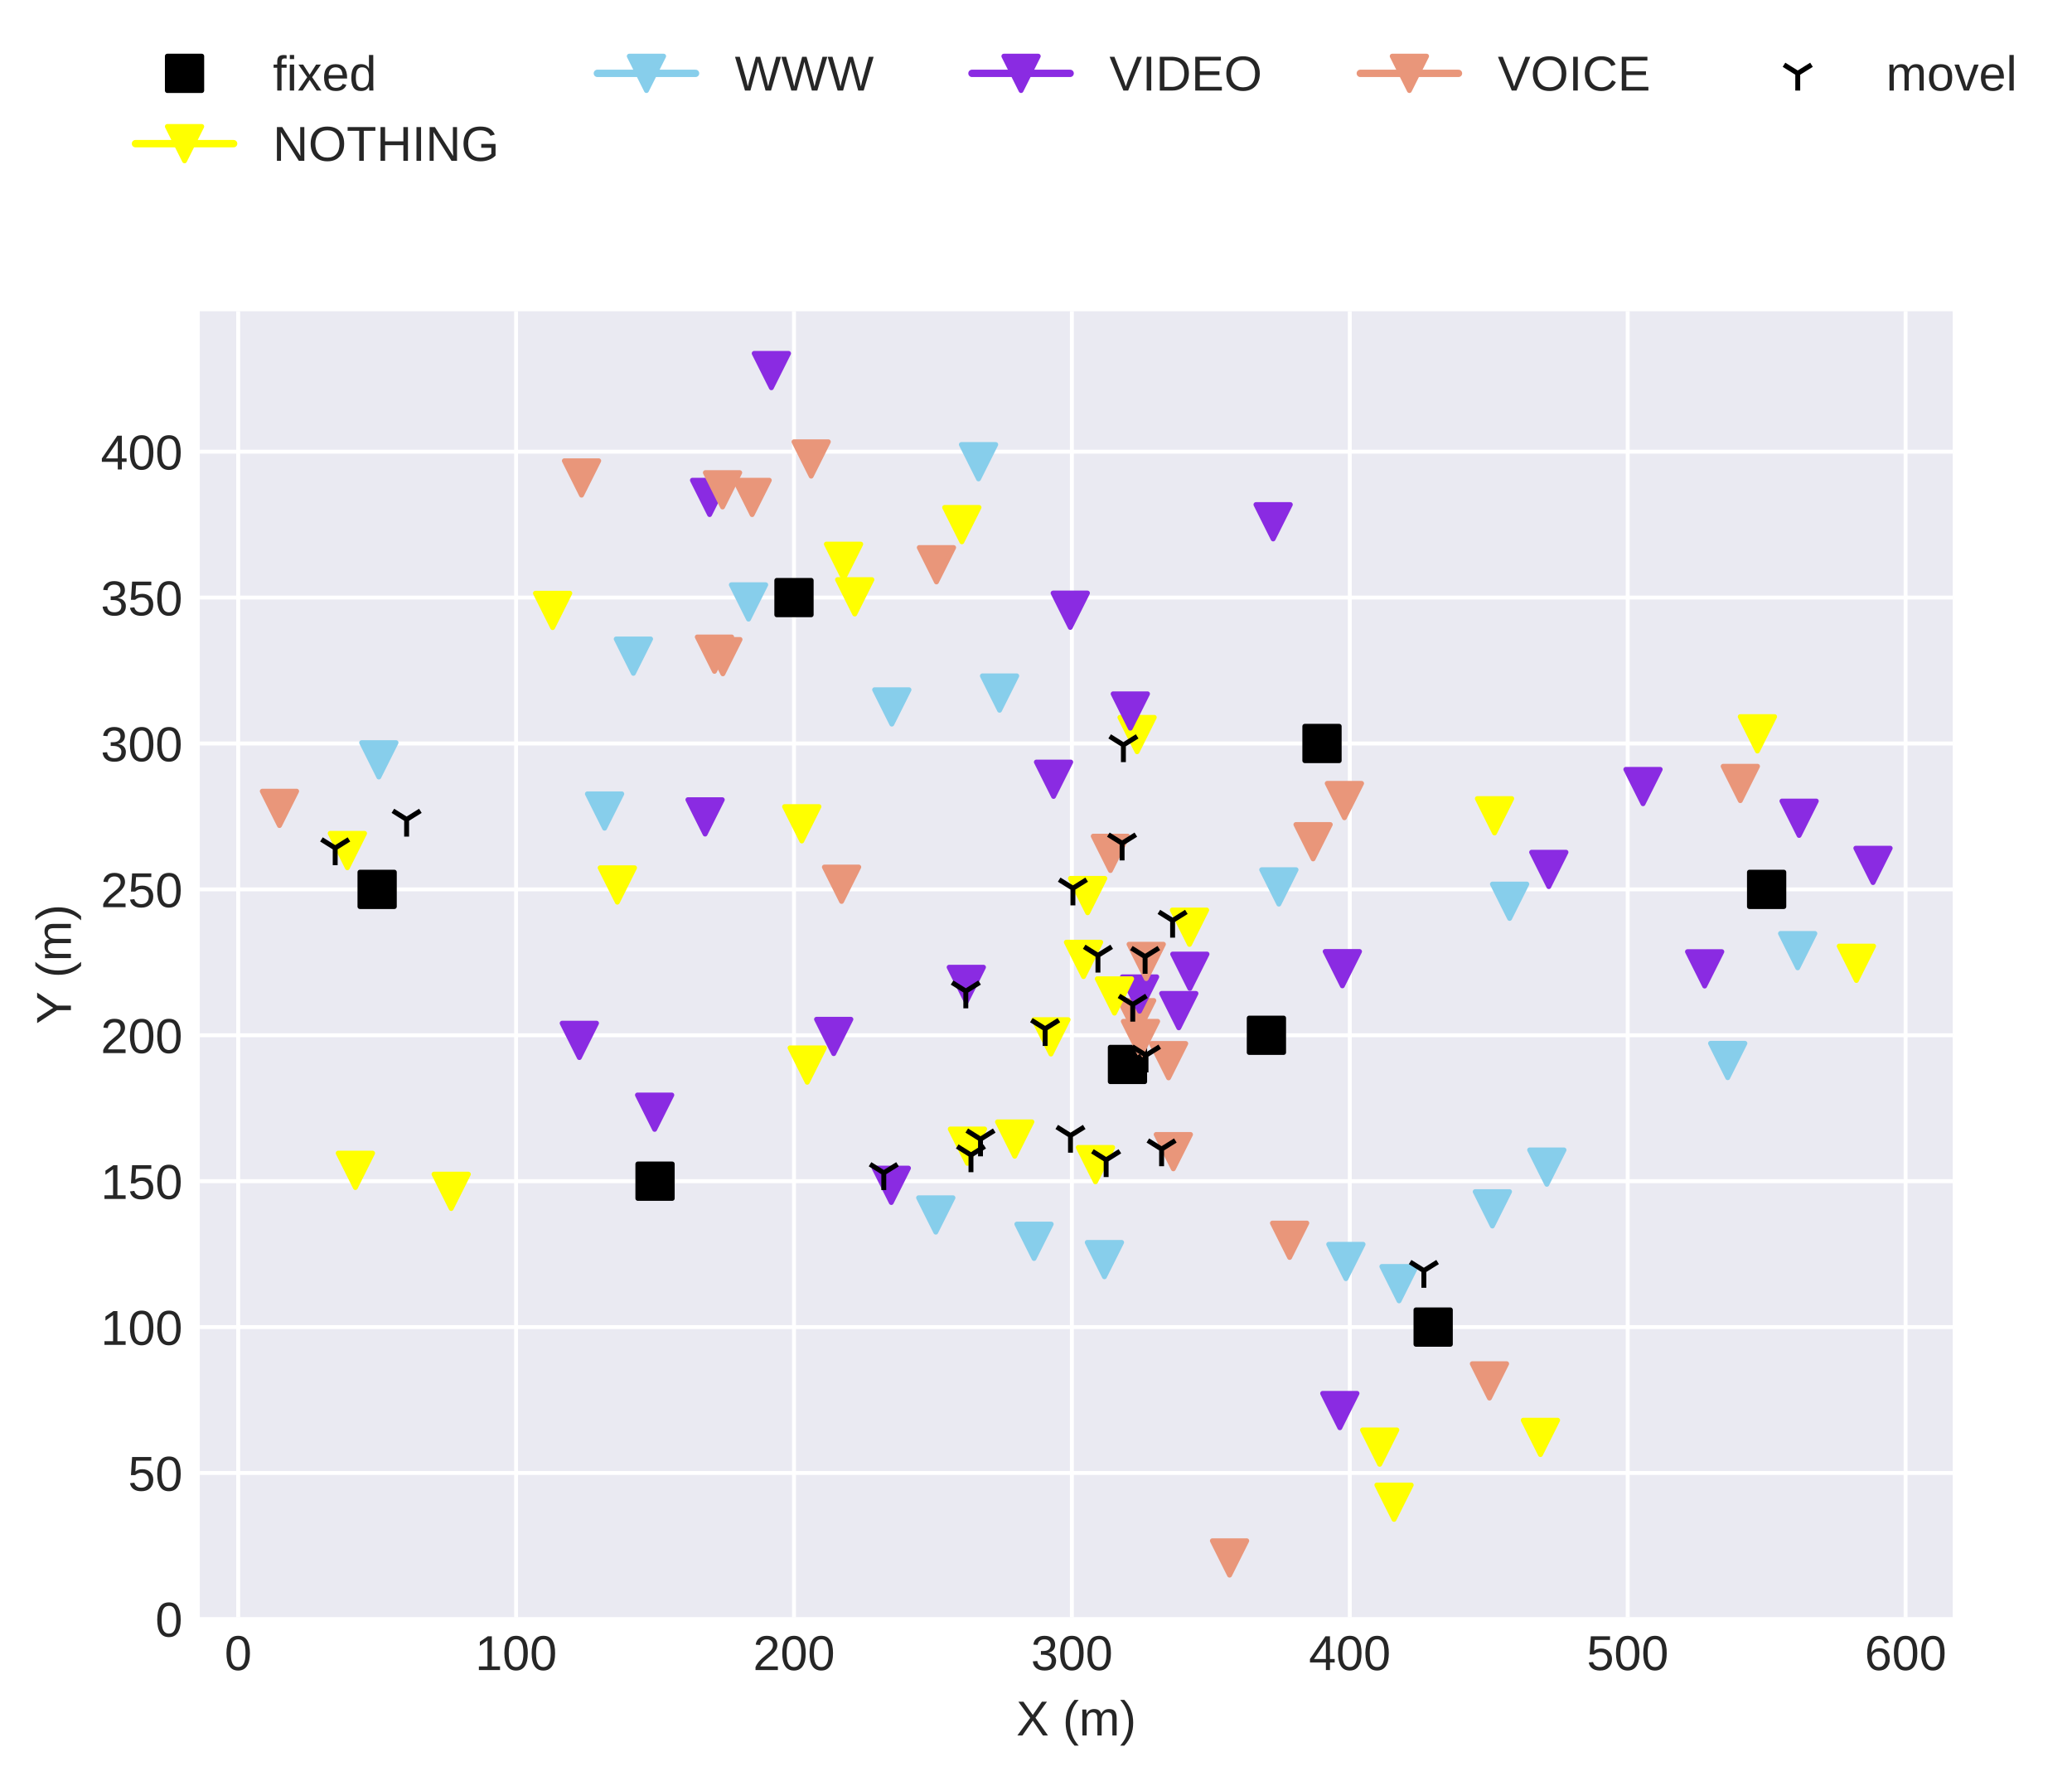 <?xml version="1.0" encoding="utf-8" standalone="no"?>
<!DOCTYPE svg PUBLIC "-//W3C//DTD SVG 1.1//EN"
  "http://www.w3.org/Graphics/SVG/1.1/DTD/svg11.dtd">
<!-- Created with matplotlib (http://matplotlib.org/) -->
<svg height="362.862pt" version="1.1" viewBox="0 0 422.133 362.862" width="422.133pt" xmlns="http://www.w3.org/2000/svg" xmlns:xlink="http://www.w3.org/1999/xlink">
 <defs>
  <style type="text/css">
*{stroke-linecap:butt;stroke-linejoin:round;}
  </style>
 </defs>
 <g id="figure_1">
  <g id="patch_1">
   <path d="M 0 362.862 
L 422.133 362.862 
L 422.133 0 
L 0 0 
z
" style="fill:#ffffff;"/>
  </g>
  <g id="axes_1">
   <g id="patch_2">
    <path d="M 40.705 329.518 
L 397.825 329.518 
L 397.825 63.406 
L 40.705 63.406 
z
" style="fill:#eaeaf2;"/>
   </g>
   <g id="matplotlib.axis_1">
    <g id="xtick_1">
     <g id="line2d_1">
      <path clip-path="url(#p7459b20ebd)" d="M 48.527 329.518 
L 48.527 63.406 
" style="fill:none;stroke:#ffffff;stroke-linecap:round;stroke-width:0.8;"/>
     </g>
     <g id="line2d_2"/>
     <g id="text_1">
      <!-- 0 -->
      <defs>
       <path d="M 51.703 34.422 
Q 51.703 17.188 45.625 8.094 
Q 39.547 -0.984 27.688 -0.984 
Q 15.828 -0.984 9.859 8.047 
Q 3.906 17.094 3.906 34.422 
Q 3.906 52.156 9.688 60.984 
Q 15.484 69.828 27.984 69.828 
Q 40.141 69.828 45.922 60.891 
Q 51.703 51.953 51.703 34.422 
z
M 42.781 34.422 
Q 42.781 49.312 39.328 56 
Q 35.891 62.703 27.984 62.703 
Q 19.875 62.703 16.328 56.109 
Q 12.797 49.516 12.797 34.422 
Q 12.797 19.781 16.375 12.984 
Q 19.969 6.203 27.781 6.203 
Q 35.547 6.203 39.156 13.125 
Q 42.781 20.062 42.781 34.422 
z
" id="LiberationSans-30"/>
      </defs>
      <g style="fill:#262626;" transform="translate(45.746 340.265)scale(0.1 -0.1)">
       <use xlink:href="#LiberationSans-30"/>
      </g>
     </g>
    </g>
    <g id="xtick_2">
     <g id="line2d_3">
      <path clip-path="url(#p7459b20ebd)" d="M 105.144 329.518 
L 105.144 63.406 
" style="fill:none;stroke:#ffffff;stroke-linecap:round;stroke-width:0.8;"/>
     </g>
     <g id="line2d_4"/>
     <g id="text_2">
      <!-- 100 -->
      <defs>
       <path d="M 7.625 0 
L 7.625 7.469 
L 25.141 7.469 
L 25.141 60.406 
L 9.625 49.312 
L 9.625 57.625 
L 25.875 68.797 
L 33.984 68.797 
L 33.984 7.469 
L 50.734 7.469 
L 50.734 0 
z
" id="LiberationSans-31"/>
      </defs>
      <g style="fill:#262626;" transform="translate(96.802 340.265)scale(0.1 -0.1)">
       <use xlink:href="#LiberationSans-31"/>
       <use x="55.615" xlink:href="#LiberationSans-30"/>
       <use x="111.23" xlink:href="#LiberationSans-30"/>
      </g>
     </g>
    </g>
    <g id="xtick_3">
     <g id="line2d_5">
      <path clip-path="url(#p7459b20ebd)" d="M 161.761 329.518 
L 161.761 63.406 
" style="fill:none;stroke:#ffffff;stroke-linecap:round;stroke-width:0.8;"/>
     </g>
     <g id="line2d_6"/>
     <g id="text_3">
      <!-- 200 -->
      <defs>
       <path d="M 5.031 0 
L 5.031 6.203 
Q 7.516 11.922 11.109 16.281 
Q 14.703 20.656 18.656 24.188 
Q 22.609 27.734 26.484 30.766 
Q 30.375 33.797 33.5 36.812 
Q 36.625 39.844 38.547 43.156 
Q 40.484 46.484 40.484 50.688 
Q 40.484 56.344 37.156 59.469 
Q 33.844 62.594 27.938 62.594 
Q 22.312 62.594 18.672 59.547 
Q 15.047 56.5 14.406 50.984 
L 5.422 51.812 
Q 6.391 60.062 12.422 64.938 
Q 18.453 69.828 27.938 69.828 
Q 38.328 69.828 43.922 64.922 
Q 49.516 60.016 49.516 50.984 
Q 49.516 46.969 47.672 43.016 
Q 45.844 39.062 42.234 35.109 
Q 38.625 31.156 28.422 22.859 
Q 22.797 18.266 19.469 14.578 
Q 16.156 10.891 14.703 7.469 
L 50.594 7.469 
L 50.594 0 
z
" id="LiberationSans-32"/>
      </defs>
      <g style="fill:#262626;" transform="translate(153.42 340.265)scale(0.1 -0.1)">
       <use xlink:href="#LiberationSans-32"/>
       <use x="55.615" xlink:href="#LiberationSans-30"/>
       <use x="111.23" xlink:href="#LiberationSans-30"/>
      </g>
     </g>
    </g>
    <g id="xtick_4">
     <g id="line2d_7">
      <path clip-path="url(#p7459b20ebd)" d="M 218.378 329.518 
L 218.378 63.406 
" style="fill:none;stroke:#ffffff;stroke-linecap:round;stroke-width:0.8;"/>
     </g>
     <g id="line2d_8"/>
     <g id="text_4">
      <!-- 300 -->
      <defs>
       <path d="M 51.219 19 
Q 51.219 9.469 45.156 4.234 
Q 39.109 -0.984 27.875 -0.984 
Q 17.438 -0.984 11.203 3.734 
Q 4.984 8.453 3.812 17.672 
L 12.891 18.5 
Q 14.656 6.297 27.875 6.297 
Q 34.516 6.297 38.297 9.562 
Q 42.094 12.844 42.094 19.281 
Q 42.094 24.906 37.766 28.047 
Q 33.453 31.203 25.297 31.203 
L 20.312 31.203 
L 20.312 38.812 
L 25.094 38.812 
Q 32.328 38.812 36.297 41.969 
Q 40.281 45.125 40.281 50.688 
Q 40.281 56.203 37.031 59.391 
Q 33.797 62.594 27.391 62.594 
Q 21.578 62.594 17.984 59.609 
Q 14.406 56.641 13.812 51.219 
L 4.984 51.906 
Q 5.953 60.359 11.984 65.094 
Q 18.016 69.828 27.484 69.828 
Q 37.844 69.828 43.578 65.016 
Q 49.312 60.203 49.312 51.609 
Q 49.312 45.016 45.625 40.891 
Q 41.938 36.766 34.906 35.297 
L 34.906 35.109 
Q 42.625 34.281 46.922 29.938 
Q 51.219 25.594 51.219 19 
z
" id="LiberationSans-33"/>
      </defs>
      <g style="fill:#262626;" transform="translate(210.037 340.265)scale(0.1 -0.1)">
       <use xlink:href="#LiberationSans-33"/>
       <use x="55.615" xlink:href="#LiberationSans-30"/>
       <use x="111.23" xlink:href="#LiberationSans-30"/>
      </g>
     </g>
    </g>
    <g id="xtick_5">
     <g id="line2d_9">
      <path clip-path="url(#p7459b20ebd)" d="M 274.995 329.518 
L 274.995 63.406 
" style="fill:none;stroke:#ffffff;stroke-linecap:round;stroke-width:0.8;"/>
     </g>
     <g id="line2d_10"/>
     <g id="text_5">
      <!-- 400 -->
      <defs>
       <path d="M 43.016 15.578 
L 43.016 0 
L 34.719 0 
L 34.719 15.578 
L 2.297 15.578 
L 2.297 22.406 
L 33.797 68.797 
L 43.016 68.797 
L 43.016 22.516 
L 52.688 22.516 
L 52.688 15.578 
z
M 34.719 58.891 
Q 34.625 58.594 33.344 56.297 
Q 32.078 54 31.453 53.078 
L 13.812 27.094 
L 11.188 23.484 
L 10.406 22.516 
L 34.719 22.516 
z
" id="LiberationSans-34"/>
      </defs>
      <g style="fill:#262626;" transform="translate(266.654 340.265)scale(0.1 -0.1)">
       <use xlink:href="#LiberationSans-34"/>
       <use x="55.615" xlink:href="#LiberationSans-30"/>
       <use x="111.23" xlink:href="#LiberationSans-30"/>
      </g>
     </g>
    </g>
    <g id="xtick_6">
     <g id="line2d_11">
      <path clip-path="url(#p7459b20ebd)" d="M 331.613 329.518 
L 331.613 63.406 
" style="fill:none;stroke:#ffffff;stroke-linecap:round;stroke-width:0.8;"/>
     </g>
     <g id="line2d_12"/>
     <g id="text_6">
      <!-- 500 -->
      <defs>
       <path d="M 51.422 22.406 
Q 51.422 11.531 44.953 5.266 
Q 38.484 -0.984 27 -0.984 
Q 17.391 -0.984 11.469 3.219 
Q 5.562 7.422 4 15.375 
L 12.891 16.406 
Q 15.672 6.203 27.203 6.203 
Q 34.281 6.203 38.281 10.469 
Q 42.281 14.75 42.281 22.219 
Q 42.281 28.719 38.25 32.719 
Q 34.234 36.719 27.391 36.719 
Q 23.828 36.719 20.75 35.594 
Q 17.672 34.469 14.594 31.781 
L 6 31.781 
L 8.297 68.797 
L 47.406 68.797 
L 47.406 61.328 
L 16.312 61.328 
L 14.984 39.5 
Q 20.703 43.891 29.203 43.891 
Q 39.359 43.891 45.391 37.938 
Q 51.422 31.984 51.422 22.406 
z
" id="LiberationSans-35"/>
      </defs>
      <g style="fill:#262626;" transform="translate(323.271 340.265)scale(0.1 -0.1)">
       <use xlink:href="#LiberationSans-35"/>
       <use x="55.615" xlink:href="#LiberationSans-30"/>
       <use x="111.23" xlink:href="#LiberationSans-30"/>
      </g>
     </g>
    </g>
    <g id="xtick_7">
     <g id="line2d_13">
      <path clip-path="url(#p7459b20ebd)" d="M 388.23 329.518 
L 388.23 63.406 
" style="fill:none;stroke:#ffffff;stroke-linecap:round;stroke-width:0.8;"/>
     </g>
     <g id="line2d_14"/>
     <g id="text_7">
      <!-- 600 -->
      <defs>
       <path d="M 51.219 22.516 
Q 51.219 11.625 45.312 5.312 
Q 39.406 -0.984 29 -0.984 
Q 17.391 -0.984 11.234 7.656 
Q 5.078 16.312 5.078 32.812 
Q 5.078 50.688 11.469 60.25 
Q 17.875 69.828 29.688 69.828 
Q 45.266 69.828 49.312 55.812 
L 40.922 54.297 
Q 38.328 62.703 29.594 62.703 
Q 22.078 62.703 17.938 55.688 
Q 13.812 48.688 13.812 35.406 
Q 16.219 39.844 20.562 42.156 
Q 24.906 44.484 30.516 44.484 
Q 40.047 44.484 45.625 38.516 
Q 51.219 32.562 51.219 22.516 
z
M 42.281 22.125 
Q 42.281 29.594 38.625 33.641 
Q 34.969 37.703 28.422 37.703 
Q 22.266 37.703 18.484 34.109 
Q 14.703 30.516 14.703 24.219 
Q 14.703 16.266 18.625 11.188 
Q 22.562 6.109 28.719 6.109 
Q 35.062 6.109 38.672 10.375 
Q 42.281 14.656 42.281 22.125 
z
" id="LiberationSans-36"/>
      </defs>
      <g style="fill:#262626;" transform="translate(379.888 340.265)scale(0.1 -0.1)">
       <use xlink:href="#LiberationSans-36"/>
       <use x="55.615" xlink:href="#LiberationSans-30"/>
       <use x="111.23" xlink:href="#LiberationSans-30"/>
      </g>
     </g>
    </g>
    <g id="text_8">
     <!-- X (m) -->
     <defs>
      <path d="M 54.297 0 
L 33.641 30.078 
L 12.547 0 
L 2.25 0 
L 28.422 35.75 
L 4.25 68.797 
L 14.547 68.797 
L 33.688 41.797 
L 52.297 68.797 
L 62.594 68.797 
L 39.062 36.078 
L 64.594 0 
z
" id="LiberationSans-58"/>
      <path id="LiberationSans-20"/>
      <path d="M 6.203 25.984 
Q 6.203 40.094 10.625 51.312 
Q 15.047 62.547 24.219 72.469 
L 32.719 72.469 
Q 23.578 62.312 19.312 50.875 
Q 15.047 39.453 15.047 25.875 
Q 15.047 12.359 19.266 0.969 
Q 23.484 -10.406 32.719 -20.703 
L 24.219 -20.703 
Q 14.984 -10.75 10.594 0.5 
Q 6.203 11.766 6.203 25.781 
z
" id="LiberationSans-28"/>
      <path d="M 37.5 0 
L 37.5 33.5 
Q 37.5 41.156 35.391 44.078 
Q 33.297 47.016 27.828 47.016 
Q 22.219 47.016 18.938 42.719 
Q 15.672 38.422 15.672 30.609 
L 15.672 0 
L 6.938 0 
L 6.938 41.547 
Q 6.938 50.781 6.641 52.828 
L 14.938 52.828 
Q 14.984 52.594 15.031 51.516 
Q 15.094 50.438 15.156 49.047 
Q 15.234 47.656 15.328 43.797 
L 15.484 43.797 
Q 18.312 49.422 21.969 51.609 
Q 25.641 53.812 30.906 53.812 
Q 36.922 53.812 40.406 51.422 
Q 43.891 49.031 45.266 43.797 
L 45.406 43.797 
Q 48.141 49.125 52.016 51.469 
Q 55.906 53.812 61.422 53.812 
Q 69.438 53.812 73.062 49.469 
Q 76.703 45.125 76.703 35.203 
L 76.703 0 
L 68.016 0 
L 68.016 33.5 
Q 68.016 41.156 65.906 44.078 
Q 63.812 47.016 58.344 47.016 
Q 52.594 47.016 49.391 42.75 
Q 46.188 38.484 46.188 30.609 
L 46.188 0 
z
" id="LiberationSans-6d"/>
      <path d="M 27.094 25.781 
Q 27.094 11.672 22.672 0.438 
Q 18.266 -10.797 9.078 -20.703 
L 0.594 -20.703 
Q 9.766 -10.453 14.016 0.891 
Q 18.266 12.25 18.266 25.875 
Q 18.266 39.5 13.984 50.875 
Q 9.719 62.25 0.594 72.469 
L 9.078 72.469 
Q 18.312 62.5 22.703 51.234 
Q 27.094 39.984 27.094 25.984 
z
" id="LiberationSans-29"/>
     </defs>
     <g style="fill:#262626;" transform="translate(207.046 353.587)scale(0.1 -0.1)">
      <use xlink:href="#LiberationSans-58"/>
      <use x="66.699" xlink:href="#LiberationSans-20"/>
      <use x="94.482" xlink:href="#LiberationSans-28"/>
      <use x="127.783" xlink:href="#LiberationSans-6d"/>
      <use x="211.084" xlink:href="#LiberationSans-29"/>
     </g>
    </g>
   </g>
   <g id="matplotlib.axis_2">
    <g id="ytick_1">
     <g id="line2d_15">
      <path clip-path="url(#p7459b20ebd)" d="M 40.705 329.832 
L 397.825 329.832 
" style="fill:none;stroke:#ffffff;stroke-linecap:round;stroke-width:0.8;"/>
     </g>
     <g id="line2d_16"/>
     <g id="text_9">
      <!-- 0 -->
      <g style="fill:#262626;" transform="translate(31.644 333.455)scale(0.1 -0.1)">
       <use xlink:href="#LiberationSans-30"/>
      </g>
     </g>
    </g>
    <g id="ytick_2">
     <g id="line2d_17">
      <path clip-path="url(#p7459b20ebd)" d="M 40.705 300.106 
L 397.825 300.106 
" style="fill:none;stroke:#ffffff;stroke-linecap:round;stroke-width:0.8;"/>
     </g>
     <g id="line2d_18"/>
     <g id="text_10">
      <!-- 50 -->
      <g style="fill:#262626;" transform="translate(26.083 303.73)scale(0.1 -0.1)">
       <use xlink:href="#LiberationSans-35"/>
       <use x="55.615" xlink:href="#LiberationSans-30"/>
      </g>
     </g>
    </g>
    <g id="ytick_3">
     <g id="line2d_19">
      <path clip-path="url(#p7459b20ebd)" d="M 40.705 270.381 
L 397.825 270.381 
" style="fill:none;stroke:#ffffff;stroke-linecap:round;stroke-width:0.8;"/>
     </g>
     <g id="line2d_20"/>
     <g id="text_11">
      <!-- 100 -->
      <g style="fill:#262626;" transform="translate(20.522 274.004)scale(0.1 -0.1)">
       <use xlink:href="#LiberationSans-31"/>
       <use x="55.615" xlink:href="#LiberationSans-30"/>
       <use x="111.23" xlink:href="#LiberationSans-30"/>
      </g>
     </g>
    </g>
    <g id="ytick_4">
     <g id="line2d_21">
      <path clip-path="url(#p7459b20ebd)" d="M 40.705 240.656 
L 397.825 240.656 
" style="fill:none;stroke:#ffffff;stroke-linecap:round;stroke-width:0.8;"/>
     </g>
     <g id="line2d_22"/>
     <g id="text_12">
      <!-- 150 -->
      <g style="fill:#262626;" transform="translate(20.522 244.279)scale(0.1 -0.1)">
       <use xlink:href="#LiberationSans-31"/>
       <use x="55.615" xlink:href="#LiberationSans-35"/>
       <use x="111.23" xlink:href="#LiberationSans-30"/>
      </g>
     </g>
    </g>
    <g id="ytick_5">
     <g id="line2d_23">
      <path clip-path="url(#p7459b20ebd)" d="M 40.705 210.93 
L 397.825 210.93 
" style="fill:none;stroke:#ffffff;stroke-linecap:round;stroke-width:0.8;"/>
     </g>
     <g id="line2d_24"/>
     <g id="text_13">
      <!-- 200 -->
      <g style="fill:#262626;" transform="translate(20.522 214.554)scale(0.1 -0.1)">
       <use xlink:href="#LiberationSans-32"/>
       <use x="55.615" xlink:href="#LiberationSans-30"/>
       <use x="111.23" xlink:href="#LiberationSans-30"/>
      </g>
     </g>
    </g>
    <g id="ytick_6">
     <g id="line2d_25">
      <path clip-path="url(#p7459b20ebd)" d="M 40.705 181.205 
L 397.825 181.205 
" style="fill:none;stroke:#ffffff;stroke-linecap:round;stroke-width:0.8;"/>
     </g>
     <g id="line2d_26"/>
     <g id="text_14">
      <!-- 250 -->
      <g style="fill:#262626;" transform="translate(20.522 184.828)scale(0.1 -0.1)">
       <use xlink:href="#LiberationSans-32"/>
       <use x="55.615" xlink:href="#LiberationSans-35"/>
       <use x="111.23" xlink:href="#LiberationSans-30"/>
      </g>
     </g>
    </g>
    <g id="ytick_7">
     <g id="line2d_27">
      <path clip-path="url(#p7459b20ebd)" d="M 40.705 151.48 
L 397.825 151.48 
" style="fill:none;stroke:#ffffff;stroke-linecap:round;stroke-width:0.8;"/>
     </g>
     <g id="line2d_28"/>
     <g id="text_15">
      <!-- 300 -->
      <g style="fill:#262626;" transform="translate(20.522 155.103)scale(0.1 -0.1)">
       <use xlink:href="#LiberationSans-33"/>
       <use x="55.615" xlink:href="#LiberationSans-30"/>
       <use x="111.23" xlink:href="#LiberationSans-30"/>
      </g>
     </g>
    </g>
    <g id="ytick_8">
     <g id="line2d_29">
      <path clip-path="url(#p7459b20ebd)" d="M 40.705 121.754 
L 397.825 121.754 
" style="fill:none;stroke:#ffffff;stroke-linecap:round;stroke-width:0.8;"/>
     </g>
     <g id="line2d_30"/>
     <g id="text_16">
      <!-- 350 -->
      <g style="fill:#262626;" transform="translate(20.522 125.378)scale(0.1 -0.1)">
       <use xlink:href="#LiberationSans-33"/>
       <use x="55.615" xlink:href="#LiberationSans-35"/>
       <use x="111.23" xlink:href="#LiberationSans-30"/>
      </g>
     </g>
    </g>
    <g id="ytick_9">
     <g id="line2d_31">
      <path clip-path="url(#p7459b20ebd)" d="M 40.705 92.029 
L 397.825 92.029 
" style="fill:none;stroke:#ffffff;stroke-linecap:round;stroke-width:0.8;"/>
     </g>
     <g id="line2d_32"/>
     <g id="text_17">
      <!-- 400 -->
      <g style="fill:#262626;" transform="translate(20.522 95.652)scale(0.1 -0.1)">
       <use xlink:href="#LiberationSans-34"/>
       <use x="55.615" xlink:href="#LiberationSans-30"/>
       <use x="111.23" xlink:href="#LiberationSans-30"/>
      </g>
     </g>
    </g>
    <g id="text_18">
     <!-- Y (m) -->
     <defs>
      <path d="M 37.938 28.516 
L 37.938 0 
L 28.656 0 
L 28.656 28.516 
L 2.203 68.797 
L 12.453 68.797 
L 33.406 36.031 
L 54.25 68.797 
L 64.5 68.797 
z
" id="LiberationSans-59"/>
     </defs>
     <g style="fill:#262626;" transform="translate(14.447 208.68)rotate(-90)scale(0.1 -0.1)">
      <use xlink:href="#LiberationSans-59"/>
      <use x="66.684" xlink:href="#LiberationSans-20"/>
      <use x="94.467" xlink:href="#LiberationSans-28"/>
      <use x="127.768" xlink:href="#LiberationSans-6d"/>
      <use x="211.068" xlink:href="#LiberationSans-29"/>
     </g>
    </g>
   </g>
   <g id="line2d_33">
    <defs>
     <path d="M -3.5 3.5 
L 3.5 3.5 
L 3.5 -3.5 
L -3.5 -3.5 
z
" id="m7b7fea5f70" style="stroke:#000000;stroke-linejoin:miter;"/>
    </defs>
    <g clip-path="url(#p7459b20ebd)">
     <use style="stroke:#000000;stroke-linejoin:miter;" x="359.921" xlink:href="#m7b7fea5f70" y="181.205"/>
    </g>
   </g>
   <g id="line2d_34">
    <g clip-path="url(#p7459b20ebd)">
     <use style="stroke:#000000;stroke-linejoin:miter;" x="258.01" xlink:href="#m7b7fea5f70" y="210.93"/>
    </g>
   </g>
   <g id="line2d_35">
    <g clip-path="url(#p7459b20ebd)">
     <use style="stroke:#000000;stroke-linejoin:miter;" x="269.334" xlink:href="#m7b7fea5f70" y="151.48"/>
    </g>
   </g>
   <g id="line2d_36">
    <g clip-path="url(#p7459b20ebd)">
     <use style="stroke:#000000;stroke-linejoin:miter;" x="229.702" xlink:href="#m7b7fea5f70" y="216.875"/>
    </g>
   </g>
   <g id="line2d_37">
    <g clip-path="url(#p7459b20ebd)">
     <use style="stroke:#000000;stroke-linejoin:miter;" x="291.981" xlink:href="#m7b7fea5f70" y="270.381"/>
    </g>
   </g>
   <g id="line2d_38">
    <g clip-path="url(#p7459b20ebd)">
     <use style="stroke:#000000;stroke-linejoin:miter;" x="133.452" xlink:href="#m7b7fea5f70" y="240.656"/>
    </g>
   </g>
   <g id="line2d_39">
    <g clip-path="url(#p7459b20ebd)">
     <use style="stroke:#000000;stroke-linejoin:miter;" x="161.761" xlink:href="#m7b7fea5f70" y="121.754"/>
    </g>
   </g>
   <g id="line2d_40">
    <g clip-path="url(#p7459b20ebd)">
     <use style="stroke:#000000;stroke-linejoin:miter;" x="76.835" xlink:href="#m7b7fea5f70" y="181.205"/>
    </g>
   </g>
   <g id="line2d_41">
    <path clip-path="url(#p7459b20ebd)" d="M 304.482 166.207 
" style="fill:none;stroke:#ffff00;stroke-linecap:round;stroke-width:1.5;"/>
    <defs>
     <path d="M -0 3.5 
L 3.5 -3.5 
L -3.5 -3.5 
z
" id="made5294863" style="stroke:#ffff00;stroke-linejoin:miter;"/>
    </defs>
    <g clip-path="url(#p7459b20ebd)">
     <use style="fill:#ffff00;stroke:#ffff00;stroke-linejoin:miter;" x="304.482" xlink:href="#made5294863" y="166.207"/>
    </g>
   </g>
   <g id="line2d_42">
    <path clip-path="url(#p7459b20ebd)" d="M 351.993 216.07 
" style="fill:none;stroke:#87ceeb;stroke-linecap:round;stroke-width:1.5;"/>
    <defs>
     <path d="M -0 3.5 
L 3.5 -3.5 
L -3.5 -3.5 
z
" id="m90d87a2414" style="stroke:#87ceeb;stroke-linejoin:miter;"/>
    </defs>
    <g clip-path="url(#p7459b20ebd)">
     <use style="fill:#87ceeb;stroke:#87ceeb;stroke-linejoin:miter;" x="351.993" xlink:href="#m90d87a2414" y="216.07"/>
    </g>
   </g>
   <g id="line2d_43">
    <path clip-path="url(#p7459b20ebd)" d="M 347.293 197.398 
" style="fill:none;stroke:#8a2be2;stroke-linecap:round;stroke-width:1.5;"/>
    <defs>
     <path d="M -0 3.5 
L 3.5 -3.5 
L -3.5 -3.5 
z
" id="m00162f663b" style="stroke:#8a2be2;stroke-linejoin:miter;"/>
    </defs>
    <g clip-path="url(#p7459b20ebd)">
     <use style="fill:#8a2be2;stroke:#8a2be2;stroke-linejoin:miter;" x="347.293" xlink:href="#m00162f663b" y="197.398"/>
    </g>
   </g>
   <g id="line2d_44">
    <path clip-path="url(#p7459b20ebd)" d="M 307.558 183.623 
" style="fill:none;stroke:#87ceeb;stroke-linecap:round;stroke-width:1.5;"/>
    <g clip-path="url(#p7459b20ebd)">
     <use style="fill:#87ceeb;stroke:#87ceeb;stroke-linejoin:miter;" x="307.558" xlink:href="#m90d87a2414" y="183.623"/>
    </g>
   </g>
   <g id="line2d_45">
    <path clip-path="url(#p7459b20ebd)" d="M 315.542 177.138 
" style="fill:none;stroke:#8a2be2;stroke-linecap:round;stroke-width:1.5;"/>
    <g clip-path="url(#p7459b20ebd)">
     <use style="fill:#8a2be2;stroke:#8a2be2;stroke-linejoin:miter;" x="315.542" xlink:href="#m00162f663b" y="177.138"/>
    </g>
   </g>
   <g id="line2d_46">
    <path clip-path="url(#p7459b20ebd)" d="M 381.592 176.315 
" style="fill:none;stroke:#8a2be2;stroke-linecap:round;stroke-width:1.5;"/>
    <g clip-path="url(#p7459b20ebd)">
     <use style="fill:#8a2be2;stroke:#8a2be2;stroke-linejoin:miter;" x="381.592" xlink:href="#m00162f663b" y="176.315"/>
    </g>
   </g>
   <g id="line2d_47">
    <path clip-path="url(#p7459b20ebd)" d="M 366.537 166.714 
" style="fill:none;stroke:#8a2be2;stroke-linecap:round;stroke-width:1.5;"/>
    <g clip-path="url(#p7459b20ebd)">
     <use style="fill:#8a2be2;stroke:#8a2be2;stroke-linejoin:miter;" x="366.537" xlink:href="#m00162f663b" y="166.714"/>
    </g>
   </g>
   <g id="line2d_48">
    <path clip-path="url(#p7459b20ebd)" d="M 354.56 159.627 
" style="fill:none;stroke:#e9967a;stroke-linecap:round;stroke-width:1.5;"/>
    <defs>
     <path d="M -0 3.5 
L 3.5 -3.5 
L -3.5 -3.5 
z
" id="m4c8a26320c" style="stroke:#e9967a;stroke-linejoin:miter;"/>
    </defs>
    <g clip-path="url(#p7459b20ebd)">
     <use style="fill:#e9967a;stroke:#e9967a;stroke-linejoin:miter;" x="354.56" xlink:href="#m4c8a26320c" y="159.627"/>
    </g>
   </g>
   <g id="line2d_49">
    <path clip-path="url(#p7459b20ebd)" d="M 358.04 149.512 
" style="fill:none;stroke:#ffff00;stroke-linecap:round;stroke-width:1.5;"/>
    <g clip-path="url(#p7459b20ebd)">
     <use style="fill:#ffff00;stroke:#ffff00;stroke-linejoin:miter;" x="358.04" xlink:href="#made5294863" y="149.512"/>
    </g>
   </g>
   <g id="line2d_50">
    <path clip-path="url(#p7459b20ebd)" d="M 334.734 160.254 
" style="fill:none;stroke:#8a2be2;stroke-linecap:round;stroke-width:1.5;"/>
    <g clip-path="url(#p7459b20ebd)">
     <use style="fill:#8a2be2;stroke:#8a2be2;stroke-linejoin:miter;" x="334.734" xlink:href="#m00162f663b" y="160.254"/>
    </g>
   </g>
   <g id="line2d_51">
    <path clip-path="url(#p7459b20ebd)" d="M 378.207 196.264 
" style="fill:none;stroke:#ffff00;stroke-linecap:round;stroke-width:1.5;"/>
    <g clip-path="url(#p7459b20ebd)">
     <use style="fill:#ffff00;stroke:#ffff00;stroke-linejoin:miter;" x="378.207" xlink:href="#made5294863" y="196.264"/>
    </g>
   </g>
   <g id="line2d_52">
    <path clip-path="url(#p7459b20ebd)" d="M 366.245 193.688 
" style="fill:none;stroke:#87ceeb;stroke-linecap:round;stroke-width:1.5;"/>
    <g clip-path="url(#p7459b20ebd)">
     <use style="fill:#87ceeb;stroke:#87ceeb;stroke-linejoin:miter;" x="366.245" xlink:href="#m90d87a2414" y="193.688"/>
    </g>
   </g>
   <g id="line2d_53">
    <path clip-path="url(#p7459b20ebd)" d="M 214.643 158.767 
" style="fill:none;stroke:#8a2be2;stroke-linecap:round;stroke-width:1.5;"/>
    <g clip-path="url(#p7459b20ebd)">
     <use style="fill:#8a2be2;stroke:#8a2be2;stroke-linejoin:miter;" x="214.643" xlink:href="#m00162f663b" y="158.767"/>
    </g>
   </g>
   <g id="line2d_54">
    <path clip-path="url(#p7459b20ebd)" d="M 232.354 211.587 
" style="fill:none;stroke:#e9967a;stroke-linecap:round;stroke-width:1.5;"/>
    <g clip-path="url(#p7459b20ebd)">
     <use style="fill:#e9967a;stroke:#e9967a;stroke-linejoin:miter;" x="232.354" xlink:href="#m4c8a26320c" y="211.587"/>
    </g>
   </g>
   <g id="line2d_55">
    <path clip-path="url(#p7459b20ebd)" d="M 231.571 207.353 
" style="fill:none;stroke:#e9967a;stroke-linecap:round;stroke-width:1.5;"/>
    <g clip-path="url(#p7459b20ebd)">
     <use style="fill:#e9967a;stroke:#e9967a;stroke-linejoin:miter;" x="231.571" xlink:href="#m4c8a26320c" y="207.353"/>
    </g>
   </g>
   <g id="line2d_56">
    <path clip-path="url(#p7459b20ebd)" d="M 259.379 106.306 
" style="fill:none;stroke:#8a2be2;stroke-linecap:round;stroke-width:1.5;"/>
    <g clip-path="url(#p7459b20ebd)">
     <use style="fill:#8a2be2;stroke:#8a2be2;stroke-linejoin:miter;" x="259.379" xlink:href="#m00162f663b" y="106.306"/>
    </g>
   </g>
   <g id="line2d_57">
    <path clip-path="url(#p7459b20ebd)" d="M 273.48 197.359 
" style="fill:none;stroke:#8a2be2;stroke-linecap:round;stroke-width:1.5;"/>
    <g clip-path="url(#p7459b20ebd)">
     <use style="fill:#8a2be2;stroke:#8a2be2;stroke-linejoin:miter;" x="273.48" xlink:href="#m00162f663b" y="197.359"/>
    </g>
   </g>
   <g id="line2d_58">
    <path clip-path="url(#p7459b20ebd)" d="M 267.519 171.495 
" style="fill:none;stroke:#e9967a;stroke-linecap:round;stroke-width:1.5;"/>
    <g clip-path="url(#p7459b20ebd)">
     <use style="fill:#e9967a;stroke:#e9967a;stroke-linejoin:miter;" x="267.519" xlink:href="#m4c8a26320c" y="171.495"/>
    </g>
   </g>
   <g id="line2d_59">
    <path clip-path="url(#p7459b20ebd)" d="M 242.408 197.889 
" style="fill:none;stroke:#8a2be2;stroke-linecap:round;stroke-width:1.5;"/>
    <g clip-path="url(#p7459b20ebd)">
     <use style="fill:#8a2be2;stroke:#8a2be2;stroke-linejoin:miter;" x="242.408" xlink:href="#m00162f663b" y="197.889"/>
    </g>
   </g>
   <g id="line2d_60">
    <path clip-path="url(#p7459b20ebd)" d="M 273.898 163.108 
" style="fill:none;stroke:#e9967a;stroke-linecap:round;stroke-width:1.5;"/>
    <g clip-path="url(#p7459b20ebd)">
     <use style="fill:#e9967a;stroke:#e9967a;stroke-linejoin:miter;" x="273.898" xlink:href="#m4c8a26320c" y="163.108"/>
    </g>
   </g>
   <g id="line2d_61">
    <path clip-path="url(#p7459b20ebd)" d="M 223.183 237.285 
" style="fill:none;stroke:#ffff00;stroke-linecap:round;stroke-width:1.5;"/>
    <g clip-path="url(#p7459b20ebd)">
     <use style="fill:#ffff00;stroke:#ffff00;stroke-linejoin:miter;" x="223.183" xlink:href="#made5294863" y="237.285"/>
    </g>
   </g>
   <g id="line2d_62">
    <path clip-path="url(#p7459b20ebd)" d="M 214.106 211.255 
" style="fill:none;stroke:#ffff00;stroke-linecap:round;stroke-width:1.5;"/>
    <g clip-path="url(#p7459b20ebd)">
     <use style="fill:#ffff00;stroke:#ffff00;stroke-linejoin:miter;" x="214.106" xlink:href="#made5294863" y="211.255"/>
    </g>
   </g>
   <g id="line2d_63">
    <path clip-path="url(#p7459b20ebd)" d="M 225.008 256.633 
" style="fill:none;stroke:#87ceeb;stroke-linecap:round;stroke-width:1.5;"/>
    <g clip-path="url(#p7459b20ebd)">
     <use style="fill:#87ceeb;stroke:#87ceeb;stroke-linejoin:miter;" x="225.008" xlink:href="#m90d87a2414" y="256.633"/>
    </g>
   </g>
   <g id="line2d_64">
    <path clip-path="url(#p7459b20ebd)" d="M 196.869 200.568 
" style="fill:none;stroke:#8a2be2;stroke-linecap:round;stroke-width:1.5;"/>
    <g clip-path="url(#p7459b20ebd)">
     <use style="fill:#8a2be2;stroke:#8a2be2;stroke-linejoin:miter;" x="196.869" xlink:href="#m00162f663b" y="200.568"/>
    </g>
   </g>
   <g id="line2d_65">
    <path clip-path="url(#p7459b20ebd)" d="M 231.66 149.66 
" style="fill:none;stroke:#ffff00;stroke-linecap:round;stroke-width:1.5;"/>
    <g clip-path="url(#p7459b20ebd)">
     <use style="fill:#ffff00;stroke:#ffff00;stroke-linejoin:miter;" x="231.66" xlink:href="#made5294863" y="149.66"/>
    </g>
   </g>
   <g id="line2d_66">
    <path clip-path="url(#p7459b20ebd)" d="M 240.158 205.908 
" style="fill:none;stroke:#8a2be2;stroke-linecap:round;stroke-width:1.5;"/>
    <g clip-path="url(#p7459b20ebd)">
     <use style="fill:#8a2be2;stroke:#8a2be2;stroke-linejoin:miter;" x="240.158" xlink:href="#m00162f663b" y="205.908"/>
    </g>
   </g>
   <g id="line2d_67">
    <path clip-path="url(#p7459b20ebd)" d="M 210.664 252.904 
" style="fill:none;stroke:#87ceeb;stroke-linecap:round;stroke-width:1.5;"/>
    <g clip-path="url(#p7459b20ebd)">
     <use style="fill:#87ceeb;stroke:#87ceeb;stroke-linejoin:miter;" x="210.664" xlink:href="#m90d87a2414" y="252.904"/>
    </g>
   </g>
   <g id="line2d_68">
    <path clip-path="url(#p7459b20ebd)" d="M 203.644 141.207 
" style="fill:none;stroke:#87ceeb;stroke-linecap:round;stroke-width:1.5;"/>
    <g clip-path="url(#p7459b20ebd)">
     <use style="fill:#87ceeb;stroke:#87ceeb;stroke-linejoin:miter;" x="203.644" xlink:href="#m90d87a2414" y="141.207"/>
    </g>
   </g>
   <g id="line2d_69">
    <path clip-path="url(#p7459b20ebd)" d="M 206.729 232.071 
" style="fill:none;stroke:#ffff00;stroke-linecap:round;stroke-width:1.5;"/>
    <g clip-path="url(#p7459b20ebd)">
     <use style="fill:#ffff00;stroke:#ffff00;stroke-linejoin:miter;" x="206.729" xlink:href="#made5294863" y="232.071"/>
    </g>
   </g>
   <g id="line2d_70">
    <path clip-path="url(#p7459b20ebd)" d="M 226.231 173.862 
" style="fill:none;stroke:#e9967a;stroke-linecap:round;stroke-width:1.5;"/>
    <g clip-path="url(#p7459b20ebd)">
     <use style="fill:#e9967a;stroke:#e9967a;stroke-linejoin:miter;" x="226.231" xlink:href="#m4c8a26320c" y="173.862"/>
    </g>
   </g>
   <g id="line2d_71">
    <path clip-path="url(#p7459b20ebd)" d="M 242.341 188.912 
" style="fill:none;stroke:#ffff00;stroke-linecap:round;stroke-width:1.5;"/>
    <g clip-path="url(#p7459b20ebd)">
     <use style="fill:#ffff00;stroke:#ffff00;stroke-linejoin:miter;" x="242.341" xlink:href="#made5294863" y="188.912"/>
    </g>
   </g>
   <g id="line2d_72">
    <path clip-path="url(#p7459b20ebd)" d="M 221.586 182.465 
" style="fill:none;stroke:#ffff00;stroke-linecap:round;stroke-width:1.5;"/>
    <g clip-path="url(#p7459b20ebd)">
     <use style="fill:#ffff00;stroke:#ffff00;stroke-linejoin:miter;" x="221.586" xlink:href="#made5294863" y="182.465"/>
    </g>
   </g>
   <g id="line2d_73">
    <path clip-path="url(#p7459b20ebd)" d="M 260.546 180.703 
" style="fill:none;stroke:#87ceeb;stroke-linecap:round;stroke-width:1.5;"/>
    <g clip-path="url(#p7459b20ebd)">
     <use style="fill:#87ceeb;stroke:#87ceeb;stroke-linejoin:miter;" x="260.546" xlink:href="#m90d87a2414" y="180.703"/>
    </g>
   </g>
   <g id="line2d_74">
    <path clip-path="url(#p7459b20ebd)" d="M 181.585 241.5 
" style="fill:none;stroke:#8a2be2;stroke-linecap:round;stroke-width:1.5;"/>
    <g clip-path="url(#p7459b20ebd)">
     <use style="fill:#8a2be2;stroke:#8a2be2;stroke-linejoin:miter;" x="181.585" xlink:href="#m00162f663b" y="241.5"/>
    </g>
   </g>
   <g id="line2d_75">
    <path clip-path="url(#p7459b20ebd)" d="M 232.162 202.522 
" style="fill:none;stroke:#8a2be2;stroke-linecap:round;stroke-width:1.5;"/>
    <g clip-path="url(#p7459b20ebd)">
     <use style="fill:#8a2be2;stroke:#8a2be2;stroke-linejoin:miter;" x="232.162" xlink:href="#m00162f663b" y="202.522"/>
    </g>
   </g>
   <g id="line2d_76">
    <path clip-path="url(#p7459b20ebd)" d="M 227.051 202.921 
" style="fill:none;stroke:#ffff00;stroke-linecap:round;stroke-width:1.5;"/>
    <g clip-path="url(#p7459b20ebd)">
     <use style="fill:#ffff00;stroke:#ffff00;stroke-linejoin:miter;" x="227.051" xlink:href="#made5294863" y="202.921"/>
    </g>
   </g>
   <g id="line2d_77">
    <path clip-path="url(#p7459b20ebd)" d="M 239.045 234.639 
" style="fill:none;stroke:#e9967a;stroke-linecap:round;stroke-width:1.5;"/>
    <g clip-path="url(#p7459b20ebd)">
     <use style="fill:#e9967a;stroke:#e9967a;stroke-linejoin:miter;" x="239.045" xlink:href="#m4c8a26320c" y="234.639"/>
    </g>
   </g>
   <g id="line2d_78">
    <path clip-path="url(#p7459b20ebd)" d="M 233.523 195.884 
" style="fill:none;stroke:#e9967a;stroke-linecap:round;stroke-width:1.5;"/>
    <g clip-path="url(#p7459b20ebd)">
     <use style="fill:#e9967a;stroke:#e9967a;stroke-linejoin:miter;" x="233.523" xlink:href="#m4c8a26320c" y="195.884"/>
    </g>
   </g>
   <g id="line2d_79">
    <path clip-path="url(#p7459b20ebd)" d="M 190.649 247.539 
" style="fill:none;stroke:#87ceeb;stroke-linecap:round;stroke-width:1.5;"/>
    <g clip-path="url(#p7459b20ebd)">
     <use style="fill:#87ceeb;stroke:#87ceeb;stroke-linejoin:miter;" x="190.649" xlink:href="#m90d87a2414" y="247.539"/>
    </g>
   </g>
   <g id="line2d_80">
    <path clip-path="url(#p7459b20ebd)" d="M 238.075 216.107 
" style="fill:none;stroke:#e9967a;stroke-linecap:round;stroke-width:1.5;"/>
    <g clip-path="url(#p7459b20ebd)">
     <use style="fill:#e9967a;stroke:#e9967a;stroke-linejoin:miter;" x="238.075" xlink:href="#m4c8a26320c" y="216.107"/>
    </g>
   </g>
   <g id="line2d_81">
    <path clip-path="url(#p7459b20ebd)" d="M 220.754 195.473 
" style="fill:none;stroke:#ffff00;stroke-linecap:round;stroke-width:1.5;"/>
    <g clip-path="url(#p7459b20ebd)">
     <use style="fill:#ffff00;stroke:#ffff00;stroke-linejoin:miter;" x="220.754" xlink:href="#made5294863" y="195.473"/>
    </g>
   </g>
   <g id="line2d_82">
    <path clip-path="url(#p7459b20ebd)" d="M 197.098 233.529 
" style="fill:none;stroke:#ffff00;stroke-linecap:round;stroke-width:1.5;"/>
    <g clip-path="url(#p7459b20ebd)">
     <use style="fill:#ffff00;stroke:#ffff00;stroke-linejoin:miter;" x="197.098" xlink:href="#made5294863" y="233.529"/>
    </g>
   </g>
   <g id="line2d_83">
    <path clip-path="url(#p7459b20ebd)" d="M 230.283 144.863 
" style="fill:none;stroke:#8a2be2;stroke-linecap:round;stroke-width:1.5;"/>
    <g clip-path="url(#p7459b20ebd)">
     <use style="fill:#8a2be2;stroke:#8a2be2;stroke-linejoin:miter;" x="230.283" xlink:href="#m00162f663b" y="144.863"/>
    </g>
   </g>
   <g id="line2d_84">
    <path clip-path="url(#p7459b20ebd)" d="M 262.738 252.693 
" style="fill:none;stroke:#e9967a;stroke-linecap:round;stroke-width:1.5;"/>
    <g clip-path="url(#p7459b20ebd)">
     <use style="fill:#e9967a;stroke:#e9967a;stroke-linejoin:miter;" x="262.738" xlink:href="#m4c8a26320c" y="252.693"/>
    </g>
   </g>
   <g id="line2d_85">
    <path clip-path="url(#p7459b20ebd)" d="M 281.087 294.842 
" style="fill:none;stroke:#ffff00;stroke-linecap:round;stroke-width:1.5;"/>
    <g clip-path="url(#p7459b20ebd)">
     <use style="fill:#ffff00;stroke:#ffff00;stroke-linejoin:miter;" x="281.087" xlink:href="#made5294863" y="294.842"/>
    </g>
   </g>
   <g id="line2d_86">
    <path clip-path="url(#p7459b20ebd)" d="M 315.14 237.794 
" style="fill:none;stroke:#87ceeb;stroke-linecap:round;stroke-width:1.5;"/>
    <g clip-path="url(#p7459b20ebd)">
     <use style="fill:#87ceeb;stroke:#87ceeb;stroke-linejoin:miter;" x="315.14" xlink:href="#m90d87a2414" y="237.794"/>
    </g>
   </g>
   <g id="line2d_87">
    <path clip-path="url(#p7459b20ebd)" d="M 284.009 306.062 
" style="fill:none;stroke:#ffff00;stroke-linecap:round;stroke-width:1.5;"/>
    <g clip-path="url(#p7459b20ebd)">
     <use style="fill:#ffff00;stroke:#ffff00;stroke-linejoin:miter;" x="284.009" xlink:href="#made5294863" y="306.062"/>
    </g>
   </g>
   <g id="line2d_88">
    <path clip-path="url(#p7459b20ebd)" d="M 303.453 281.348 
" style="fill:none;stroke:#e9967a;stroke-linecap:round;stroke-width:1.5;"/>
    <g clip-path="url(#p7459b20ebd)">
     <use style="fill:#e9967a;stroke:#e9967a;stroke-linejoin:miter;" x="303.453" xlink:href="#m4c8a26320c" y="281.348"/>
    </g>
   </g>
   <g id="line2d_89">
    <path clip-path="url(#p7459b20ebd)" d="M 250.502 317.422 
" style="fill:none;stroke:#e9967a;stroke-linecap:round;stroke-width:1.5;"/>
    <g clip-path="url(#p7459b20ebd)">
     <use style="fill:#e9967a;stroke:#e9967a;stroke-linejoin:miter;" x="250.502" xlink:href="#m4c8a26320c" y="317.422"/>
    </g>
   </g>
   <g id="line2d_90">
    <path clip-path="url(#p7459b20ebd)" d="M 272.967 287.391 
" style="fill:none;stroke:#8a2be2;stroke-linecap:round;stroke-width:1.5;"/>
    <g clip-path="url(#p7459b20ebd)">
     <use style="fill:#8a2be2;stroke:#8a2be2;stroke-linejoin:miter;" x="272.967" xlink:href="#m00162f663b" y="287.391"/>
    </g>
   </g>
   <g id="line2d_91">
    <path clip-path="url(#p7459b20ebd)" d="M 313.838 292.858 
" style="fill:none;stroke:#ffff00;stroke-linecap:round;stroke-width:1.5;"/>
    <g clip-path="url(#p7459b20ebd)">
     <use style="fill:#ffff00;stroke:#ffff00;stroke-linejoin:miter;" x="313.838" xlink:href="#made5294863" y="292.858"/>
    </g>
   </g>
   <g id="line2d_92">
    <path clip-path="url(#p7459b20ebd)" d="M 304.042 246.29 
" style="fill:none;stroke:#87ceeb;stroke-linecap:round;stroke-width:1.5;"/>
    <g clip-path="url(#p7459b20ebd)">
     <use style="fill:#87ceeb;stroke:#87ceeb;stroke-linejoin:miter;" x="304.042" xlink:href="#m90d87a2414" y="246.29"/>
    </g>
   </g>
   <g id="line2d_93">
    <path clip-path="url(#p7459b20ebd)" d="M 285.029 261.539 
" style="fill:none;stroke:#87ceeb;stroke-linecap:round;stroke-width:1.5;"/>
    <g clip-path="url(#p7459b20ebd)">
     <use style="fill:#87ceeb;stroke:#87ceeb;stroke-linejoin:miter;" x="285.029" xlink:href="#m90d87a2414" y="261.539"/>
    </g>
   </g>
   <g id="line2d_94">
    <path clip-path="url(#p7459b20ebd)" d="M 274.203 257.017 
" style="fill:none;stroke:#87ceeb;stroke-linecap:round;stroke-width:1.5;"/>
    <g clip-path="url(#p7459b20ebd)">
     <use style="fill:#87ceeb;stroke:#87ceeb;stroke-linejoin:miter;" x="274.203" xlink:href="#m90d87a2414" y="257.017"/>
    </g>
   </g>
   <g id="line2d_95">
    <path clip-path="url(#p7459b20ebd)" d="M 118.03 211.972 
" style="fill:none;stroke:#8a2be2;stroke-linecap:round;stroke-width:1.5;"/>
    <g clip-path="url(#p7459b20ebd)">
     <use style="fill:#8a2be2;stroke:#8a2be2;stroke-linejoin:miter;" x="118.03" xlink:href="#m00162f663b" y="211.972"/>
    </g>
   </g>
   <g id="line2d_96">
    <path clip-path="url(#p7459b20ebd)" d="M 164.458 217 
" style="fill:none;stroke:#ffff00;stroke-linecap:round;stroke-width:1.5;"/>
    <g clip-path="url(#p7459b20ebd)">
     <use style="fill:#ffff00;stroke:#ffff00;stroke-linejoin:miter;" x="164.458" xlink:href="#made5294863" y="217"/>
    </g>
   </g>
   <g id="line2d_97">
    <path clip-path="url(#p7459b20ebd)" d="M 169.854 211.172 
" style="fill:none;stroke:#8a2be2;stroke-linecap:round;stroke-width:1.5;"/>
    <g clip-path="url(#p7459b20ebd)">
     <use style="fill:#8a2be2;stroke:#8a2be2;stroke-linejoin:miter;" x="169.854" xlink:href="#m00162f663b" y="211.172"/>
    </g>
   </g>
   <g id="line2d_98">
    <path clip-path="url(#p7459b20ebd)" d="M 133.371 226.603 
" style="fill:none;stroke:#8a2be2;stroke-linecap:round;stroke-width:1.5;"/>
    <g clip-path="url(#p7459b20ebd)">
     <use style="fill:#8a2be2;stroke:#8a2be2;stroke-linejoin:miter;" x="133.371" xlink:href="#m00162f663b" y="226.603"/>
    </g>
   </g>
   <g id="line2d_99">
    <path clip-path="url(#p7459b20ebd)" d="M 91.922 242.727 
" style="fill:none;stroke:#ffff00;stroke-linecap:round;stroke-width:1.5;"/>
    <g clip-path="url(#p7459b20ebd)">
     <use style="fill:#ffff00;stroke:#ffff00;stroke-linejoin:miter;" x="91.922" xlink:href="#made5294863" y="242.727"/>
    </g>
   </g>
   <g id="line2d_100">
    <path clip-path="url(#p7459b20ebd)" d="M 147.269 133.787 
" style="fill:none;stroke:#e9967a;stroke-linecap:round;stroke-width:1.5;"/>
    <g clip-path="url(#p7459b20ebd)">
     <use style="fill:#e9967a;stroke:#e9967a;stroke-linejoin:miter;" x="147.269" xlink:href="#m4c8a26320c" y="133.787"/>
    </g>
   </g>
   <g id="line2d_101">
    <path clip-path="url(#p7459b20ebd)" d="M 171.456 180.157 
" style="fill:none;stroke:#e9967a;stroke-linecap:round;stroke-width:1.5;"/>
    <g clip-path="url(#p7459b20ebd)">
     <use style="fill:#e9967a;stroke:#e9967a;stroke-linejoin:miter;" x="171.456" xlink:href="#m4c8a26320c" y="180.157"/>
    </g>
   </g>
   <g id="line2d_102">
    <path clip-path="url(#p7459b20ebd)" d="M 129.043 133.685 
" style="fill:none;stroke:#87ceeb;stroke-linecap:round;stroke-width:1.5;"/>
    <g clip-path="url(#p7459b20ebd)">
     <use style="fill:#87ceeb;stroke:#87ceeb;stroke-linejoin:miter;" x="129.043" xlink:href="#m90d87a2414" y="133.685"/>
    </g>
   </g>
   <g id="line2d_103">
    <path clip-path="url(#p7459b20ebd)" d="M 181.691 144.033 
" style="fill:none;stroke:#87ceeb;stroke-linecap:round;stroke-width:1.5;"/>
    <g clip-path="url(#p7459b20ebd)">
     <use style="fill:#87ceeb;stroke:#87ceeb;stroke-linejoin:miter;" x="181.691" xlink:href="#m90d87a2414" y="144.033"/>
    </g>
   </g>
   <g id="line2d_104">
    <path clip-path="url(#p7459b20ebd)" d="M 153.231 101.347 
" style="fill:none;stroke:#e9967a;stroke-linecap:round;stroke-width:1.5;"/>
    <g clip-path="url(#p7459b20ebd)">
     <use style="fill:#e9967a;stroke:#e9967a;stroke-linejoin:miter;" x="153.231" xlink:href="#m4c8a26320c" y="101.347"/>
    </g>
   </g>
   <g id="line2d_105">
    <path clip-path="url(#p7459b20ebd)" d="M 143.651 166.437 
" style="fill:none;stroke:#8a2be2;stroke-linecap:round;stroke-width:1.5;"/>
    <g clip-path="url(#p7459b20ebd)">
     <use style="fill:#8a2be2;stroke:#8a2be2;stroke-linejoin:miter;" x="143.651" xlink:href="#m00162f663b" y="166.437"/>
    </g>
   </g>
   <g id="line2d_106">
    <path clip-path="url(#p7459b20ebd)" d="M 195.956 106.886 
" style="fill:none;stroke:#ffff00;stroke-linecap:round;stroke-width:1.5;"/>
    <g clip-path="url(#p7459b20ebd)">
     <use style="fill:#ffff00;stroke:#ffff00;stroke-linejoin:miter;" x="195.956" xlink:href="#made5294863" y="106.886"/>
    </g>
   </g>
   <g id="line2d_107">
    <path clip-path="url(#p7459b20ebd)" d="M 218.048 124.33 
" style="fill:none;stroke:#8a2be2;stroke-linecap:round;stroke-width:1.5;"/>
    <g clip-path="url(#p7459b20ebd)">
     <use style="fill:#8a2be2;stroke:#8a2be2;stroke-linejoin:miter;" x="218.048" xlink:href="#m00162f663b" y="124.33"/>
    </g>
   </g>
   <g id="line2d_108">
    <path clip-path="url(#p7459b20ebd)" d="M 165.259 93.511 
" style="fill:none;stroke:#e9967a;stroke-linecap:round;stroke-width:1.5;"/>
    <g clip-path="url(#p7459b20ebd)">
     <use style="fill:#e9967a;stroke:#e9967a;stroke-linejoin:miter;" x="165.259" xlink:href="#m4c8a26320c" y="93.511"/>
    </g>
   </g>
   <g id="line2d_109">
    <path clip-path="url(#p7459b20ebd)" d="M 112.587 124.367 
" style="fill:none;stroke:#ffff00;stroke-linecap:round;stroke-width:1.5;"/>
    <g clip-path="url(#p7459b20ebd)">
     <use style="fill:#ffff00;stroke:#ffff00;stroke-linejoin:miter;" x="112.587" xlink:href="#made5294863" y="124.367"/>
    </g>
   </g>
   <g id="line2d_110">
    <path clip-path="url(#p7459b20ebd)" d="M 174.135 121.599 
" style="fill:none;stroke:#ffff00;stroke-linecap:round;stroke-width:1.5;"/>
    <g clip-path="url(#p7459b20ebd)">
     <use style="fill:#ffff00;stroke:#ffff00;stroke-linejoin:miter;" x="174.135" xlink:href="#made5294863" y="121.599"/>
    </g>
   </g>
   <g id="line2d_111">
    <path clip-path="url(#p7459b20ebd)" d="M 144.57 101.344 
" style="fill:none;stroke:#8a2be2;stroke-linecap:round;stroke-width:1.5;"/>
    <g clip-path="url(#p7459b20ebd)">
     <use style="fill:#8a2be2;stroke:#8a2be2;stroke-linejoin:miter;" x="144.57" xlink:href="#m00162f663b" y="101.344"/>
    </g>
   </g>
   <g id="line2d_112">
    <path clip-path="url(#p7459b20ebd)" d="M 163.347 167.842 
" style="fill:none;stroke:#ffff00;stroke-linecap:round;stroke-width:1.5;"/>
    <g clip-path="url(#p7459b20ebd)">
     <use style="fill:#ffff00;stroke:#ffff00;stroke-linejoin:miter;" x="163.347" xlink:href="#made5294863" y="167.842"/>
    </g>
   </g>
   <g id="line2d_113">
    <path clip-path="url(#p7459b20ebd)" d="M 157.154 75.502 
" style="fill:none;stroke:#8a2be2;stroke-linecap:round;stroke-width:1.5;"/>
    <g clip-path="url(#p7459b20ebd)">
     <use style="fill:#8a2be2;stroke:#8a2be2;stroke-linejoin:miter;" x="157.154" xlink:href="#m00162f663b" y="75.502"/>
    </g>
   </g>
   <g id="line2d_114">
    <path clip-path="url(#p7459b20ebd)" d="M 145.56 133.28 
" style="fill:none;stroke:#e9967a;stroke-linecap:round;stroke-width:1.5;"/>
    <g clip-path="url(#p7459b20ebd)">
     <use style="fill:#e9967a;stroke:#e9967a;stroke-linejoin:miter;" x="145.56" xlink:href="#m4c8a26320c" y="133.28"/>
    </g>
   </g>
   <g id="line2d_115">
    <path clip-path="url(#p7459b20ebd)" d="M 147.205 99.796 
" style="fill:none;stroke:#e9967a;stroke-linecap:round;stroke-width:1.5;"/>
    <g clip-path="url(#p7459b20ebd)">
     <use style="fill:#e9967a;stroke:#e9967a;stroke-linejoin:miter;" x="147.205" xlink:href="#m4c8a26320c" y="99.796"/>
    </g>
   </g>
   <g id="line2d_116">
    <path clip-path="url(#p7459b20ebd)" d="M 190.786 115.062 
" style="fill:none;stroke:#e9967a;stroke-linecap:round;stroke-width:1.5;"/>
    <g clip-path="url(#p7459b20ebd)">
     <use style="fill:#e9967a;stroke:#e9967a;stroke-linejoin:miter;" x="190.786" xlink:href="#m4c8a26320c" y="115.062"/>
    </g>
   </g>
   <g id="line2d_117">
    <path clip-path="url(#p7459b20ebd)" d="M 152.501 122.641 
" style="fill:none;stroke:#87ceeb;stroke-linecap:round;stroke-width:1.5;"/>
    <g clip-path="url(#p7459b20ebd)">
     <use style="fill:#87ceeb;stroke:#87ceeb;stroke-linejoin:miter;" x="152.501" xlink:href="#m90d87a2414" y="122.641"/>
    </g>
   </g>
   <g id="line2d_118">
    <path clip-path="url(#p7459b20ebd)" d="M 199.359 94.071 
" style="fill:none;stroke:#87ceeb;stroke-linecap:round;stroke-width:1.5;"/>
    <g clip-path="url(#p7459b20ebd)">
     <use style="fill:#87ceeb;stroke:#87ceeb;stroke-linejoin:miter;" x="199.359" xlink:href="#m90d87a2414" y="94.071"/>
    </g>
   </g>
   <g id="line2d_119">
    <path clip-path="url(#p7459b20ebd)" d="M 171.859 114.36 
" style="fill:none;stroke:#ffff00;stroke-linecap:round;stroke-width:1.5;"/>
    <g clip-path="url(#p7459b20ebd)">
     <use style="fill:#ffff00;stroke:#ffff00;stroke-linejoin:miter;" x="171.859" xlink:href="#made5294863" y="114.36"/>
    </g>
   </g>
   <g id="line2d_120">
    <path clip-path="url(#p7459b20ebd)" d="M 123.172 165.244 
" style="fill:none;stroke:#87ceeb;stroke-linecap:round;stroke-width:1.5;"/>
    <g clip-path="url(#p7459b20ebd)">
     <use style="fill:#87ceeb;stroke:#87ceeb;stroke-linejoin:miter;" x="123.172" xlink:href="#m90d87a2414" y="165.244"/>
    </g>
   </g>
   <g id="line2d_121">
    <path clip-path="url(#p7459b20ebd)" d="M 118.477 97.383 
" style="fill:none;stroke:#e9967a;stroke-linecap:round;stroke-width:1.5;"/>
    <g clip-path="url(#p7459b20ebd)">
     <use style="fill:#e9967a;stroke:#e9967a;stroke-linejoin:miter;" x="118.477" xlink:href="#m4c8a26320c" y="97.383"/>
    </g>
   </g>
   <g id="line2d_122">
    <path clip-path="url(#p7459b20ebd)" d="M 70.771 173.294 
" style="fill:none;stroke:#ffff00;stroke-linecap:round;stroke-width:1.5;"/>
    <g clip-path="url(#p7459b20ebd)">
     <use style="fill:#ffff00;stroke:#ffff00;stroke-linejoin:miter;" x="70.771" xlink:href="#made5294863" y="173.294"/>
    </g>
   </g>
   <g id="line2d_123">
    <path clip-path="url(#p7459b20ebd)" d="M 56.937 164.703 
" style="fill:none;stroke:#e9967a;stroke-linecap:round;stroke-width:1.5;"/>
    <g clip-path="url(#p7459b20ebd)">
     <use style="fill:#e9967a;stroke:#e9967a;stroke-linejoin:miter;" x="56.937" xlink:href="#m4c8a26320c" y="164.703"/>
    </g>
   </g>
   <g id="line2d_124">
    <path clip-path="url(#p7459b20ebd)" d="M 125.773 180.31 
" style="fill:none;stroke:#ffff00;stroke-linecap:round;stroke-width:1.5;"/>
    <g clip-path="url(#p7459b20ebd)">
     <use style="fill:#ffff00;stroke:#ffff00;stroke-linejoin:miter;" x="125.773" xlink:href="#made5294863" y="180.31"/>
    </g>
   </g>
   <g id="line2d_125">
    <path clip-path="url(#p7459b20ebd)" d="M 72.402 238.449 
" style="fill:none;stroke:#ffff00;stroke-linecap:round;stroke-width:1.5;"/>
    <g clip-path="url(#p7459b20ebd)">
     <use style="fill:#ffff00;stroke:#ffff00;stroke-linejoin:miter;" x="72.402" xlink:href="#made5294863" y="238.449"/>
    </g>
   </g>
   <g id="line2d_126">
    <path clip-path="url(#p7459b20ebd)" d="M 77.182 154.809 
" style="fill:none;stroke:#87ceeb;stroke-linecap:round;stroke-width:1.5;"/>
    <g clip-path="url(#p7459b20ebd)">
     <use style="fill:#87ceeb;stroke:#87ceeb;stroke-linejoin:miter;" x="77.182" xlink:href="#m90d87a2414" y="154.809"/>
    </g>
   </g>
   <g id="line2d_127">
    <defs>
     <path d="M 0 0 
L 0 3.5 
M 0 0 
L 2.8 -1.75 
M 0 0 
L -2.8 -1.75 
" id="m72f610ef0b" style="stroke:#000000;"/>
    </defs>
    <g clip-path="url(#p7459b20ebd)">
     <use style="stroke:#000000;" x="218.094" xlink:href="#m72f610ef0b" y="231.357"/>
    </g>
   </g>
   <g id="line2d_128">
    <g clip-path="url(#p7459b20ebd)">
     <use style="stroke:#000000;" x="290.087" xlink:href="#m72f610ef0b" y="258.878"/>
    </g>
   </g>
   <g id="line2d_129">
    <g clip-path="url(#p7459b20ebd)">
     <use style="stroke:#000000;" x="82.842" xlink:href="#m72f610ef0b" y="166.95"/>
    </g>
   </g>
   <g id="line2d_130">
    <g clip-path="url(#p7459b20ebd)">
     <use style="stroke:#000000;" x="68.289" xlink:href="#m72f610ef0b" y="172.775"/>
    </g>
   </g>
   <g id="line2d_131">
    <g clip-path="url(#p7459b20ebd)">
     <use style="stroke:#000000;" x="233.477" xlink:href="#m72f610ef0b" y="214.998"/>
    </g>
   </g>
   <g id="line2d_132">
    <g clip-path="url(#p7459b20ebd)">
     <use style="stroke:#000000;" x="197.819" xlink:href="#m72f610ef0b" y="235.328"/>
    </g>
   </g>
   <g id="line2d_133">
    <g clip-path="url(#p7459b20ebd)">
     <use style="stroke:#000000;" x="238.898" xlink:href="#m72f610ef0b" y="187.541"/>
    </g>
   </g>
   <g id="line2d_134">
    <g clip-path="url(#p7459b20ebd)">
     <use style="stroke:#000000;" x="236.653" xlink:href="#m72f610ef0b" y="234.114"/>
    </g>
   </g>
   <g id="line2d_135">
    <g clip-path="url(#p7459b20ebd)">
     <use style="stroke:#000000;" x="233.293" xlink:href="#m72f610ef0b" y="194.907"/>
    </g>
   </g>
   <g id="line2d_136">
    <g clip-path="url(#p7459b20ebd)">
     <use style="stroke:#000000;" x="225.357" xlink:href="#m72f610ef0b" y="236.314"/>
    </g>
   </g>
   <g id="line2d_137">
    <g clip-path="url(#p7459b20ebd)">
     <use style="stroke:#000000;" x="230.776" xlink:href="#m72f610ef0b" y="204.654"/>
    </g>
   </g>
   <g id="line2d_138">
    <g clip-path="url(#p7459b20ebd)">
     <use style="stroke:#000000;" x="223.687" xlink:href="#m72f610ef0b" y="194.649"/>
    </g>
   </g>
   <g id="line2d_139">
    <g clip-path="url(#p7459b20ebd)">
     <use style="stroke:#000000;" x="228.873" xlink:href="#m72f610ef0b" y="151.778"/>
    </g>
   </g>
   <g id="line2d_140">
    <g clip-path="url(#p7459b20ebd)">
     <use style="stroke:#000000;" x="218.588" xlink:href="#m72f610ef0b" y="180.971"/>
    </g>
   </g>
   <g id="line2d_141">
    <g clip-path="url(#p7459b20ebd)">
     <use style="stroke:#000000;" x="212.924" xlink:href="#m72f610ef0b" y="209.602"/>
    </g>
   </g>
   <g id="line2d_142">
    <g clip-path="url(#p7459b20ebd)">
     <use style="stroke:#000000;" x="180.055" xlink:href="#m72f610ef0b" y="238.958"/>
    </g>
   </g>
   <g id="line2d_143">
    <g clip-path="url(#p7459b20ebd)">
     <use style="stroke:#000000;" x="199.761" xlink:href="#m72f610ef0b" y="232.092"/>
    </g>
   </g>
   <g id="line2d_144">
    <g clip-path="url(#p7459b20ebd)">
     <use style="stroke:#000000;" x="196.769" xlink:href="#m72f610ef0b" y="201.935"/>
    </g>
   </g>
   <g id="line2d_145">
    <g clip-path="url(#p7459b20ebd)">
     <use style="stroke:#000000;" x="228.607" xlink:href="#m72f610ef0b" y="171.803"/>
    </g>
   </g>
   <g id="line2d_146">
    <g clip-path="url(#p7459b20ebd)">
     <use style="stroke:#000000;" x="359.921" xlink:href="#m72f610ef0b" y="181.205"/>
    </g>
   </g>
   <g id="line2d_147">
    <g clip-path="url(#p7459b20ebd)">
     <use style="stroke:#000000;" x="258.01" xlink:href="#m72f610ef0b" y="210.93"/>
    </g>
   </g>
   <g id="line2d_148">
    <g clip-path="url(#p7459b20ebd)">
     <use style="stroke:#000000;" x="269.334" xlink:href="#m72f610ef0b" y="151.48"/>
    </g>
   </g>
   <g id="line2d_149">
    <g clip-path="url(#p7459b20ebd)">
     <use style="stroke:#000000;" x="229.702" xlink:href="#m72f610ef0b" y="216.875"/>
    </g>
   </g>
   <g id="line2d_150">
    <g clip-path="url(#p7459b20ebd)">
     <use style="stroke:#000000;" x="291.981" xlink:href="#m72f610ef0b" y="270.381"/>
    </g>
   </g>
   <g id="line2d_151">
    <g clip-path="url(#p7459b20ebd)">
     <use style="stroke:#000000;" x="133.452" xlink:href="#m72f610ef0b" y="240.656"/>
    </g>
   </g>
   <g id="line2d_152">
    <g clip-path="url(#p7459b20ebd)">
     <use style="stroke:#000000;" x="161.761" xlink:href="#m72f610ef0b" y="121.754"/>
    </g>
   </g>
   <g id="line2d_153">
    <g clip-path="url(#p7459b20ebd)">
     <use style="stroke:#000000;" x="76.835" xlink:href="#m72f610ef0b" y="181.205"/>
    </g>
   </g>
   <g id="patch_3">
    <path d="M 40.705 329.518 
L 40.705 63.406 
" style="fill:none;"/>
   </g>
   <g id="patch_4">
    <path d="M 397.825 329.518 
L 397.825 63.406 
" style="fill:none;"/>
   </g>
   <g id="patch_5">
    <path d="M 40.705 329.518 
L 397.825 329.518 
" style="fill:none;"/>
   </g>
   <g id="patch_6">
    <path d="M 40.705 63.406 
L 397.825 63.406 
" style="fill:none;"/>
   </g>
   <g id="legend_1">
    <g id="line2d_154"/>
    <g id="line2d_155">
     <g>
      <use style="stroke:#000000;stroke-linejoin:miter;" x="37.597" xlink:href="#m7b7fea5f70" y="14.947"/>
     </g>
    </g>
    <g id="text_19">
     <!-- fixed -->
     <defs>
      <path d="M 17.625 46.438 
L 17.625 0 
L 8.844 0 
L 8.844 46.438 
L 1.422 46.438 
L 1.422 52.828 
L 8.844 52.828 
L 8.844 58.797 
Q 8.844 66.016 12.016 69.188 
Q 15.188 72.359 21.734 72.359 
Q 25.391 72.359 27.938 71.781 
L 27.938 65.094 
Q 25.734 65.484 24.031 65.484 
Q 20.656 65.484 19.141 63.766 
Q 17.625 62.062 17.625 57.562 
L 17.625 52.828 
L 27.938 52.828 
L 27.938 46.438 
z
" id="LiberationSans-66"/>
      <path d="M 6.688 64.062 
L 6.688 72.469 
L 15.484 72.469 
L 15.484 64.062 
z
M 6.688 0 
L 6.688 52.828 
L 15.484 52.828 
L 15.484 0 
z
" id="LiberationSans-69"/>
      <path d="M 39.109 0 
L 24.906 21.688 
L 10.594 0 
L 1.125 0 
L 19.922 27.156 
L 2 52.828 
L 11.719 52.828 
L 24.906 32.281 
L 37.984 52.828 
L 47.797 52.828 
L 29.891 27.25 
L 48.922 0 
z
" id="LiberationSans-78"/>
      <path d="M 13.484 24.562 
Q 13.484 15.484 17.234 10.547 
Q 21 5.609 28.219 5.609 
Q 33.938 5.609 37.375 7.906 
Q 40.828 10.203 42.047 13.719 
L 49.75 11.531 
Q 45.016 -0.984 28.219 -0.984 
Q 16.5 -0.984 10.375 6 
Q 4.25 12.984 4.25 26.766 
Q 4.25 39.844 10.375 46.828 
Q 16.5 53.812 27.875 53.812 
Q 51.172 53.812 51.172 25.734 
L 51.172 24.562 
z
M 42.094 31.297 
Q 41.359 39.656 37.844 43.484 
Q 34.328 47.312 27.734 47.312 
Q 21.344 47.312 17.609 43.031 
Q 13.875 38.766 13.578 31.297 
z
" id="LiberationSans-65"/>
      <path d="M 40.094 8.5 
Q 37.641 3.422 33.609 1.219 
Q 29.594 -0.984 23.641 -0.984 
Q 13.625 -0.984 8.906 5.75 
Q 4.203 12.5 4.203 26.172 
Q 4.203 53.812 23.641 53.812 
Q 29.641 53.812 33.641 51.609 
Q 37.641 49.422 40.094 44.625 
L 40.188 44.625 
L 40.094 50.531 
L 40.094 72.469 
L 48.875 72.469 
L 48.875 10.891 
Q 48.875 2.641 49.172 0 
L 40.766 0 
Q 40.625 0.781 40.453 3.609 
Q 40.281 6.453 40.281 8.5 
z
M 13.422 26.469 
Q 13.422 15.375 16.344 10.594 
Q 19.281 5.812 25.875 5.812 
Q 33.344 5.812 36.719 10.984 
Q 40.094 16.156 40.094 27.047 
Q 40.094 37.547 36.719 42.422 
Q 33.344 47.312 25.984 47.312 
Q 19.344 47.312 16.375 42.406 
Q 13.422 37.5 13.422 26.469 
z
" id="LiberationSans-64"/>
     </defs>
     <g style="fill:#262626;" transform="translate(55.597 18.447)scale(0.1 -0.1)">
      <use xlink:href="#LiberationSans-66"/>
      <use x="27.783" xlink:href="#LiberationSans-69"/>
      <use x="50" xlink:href="#LiberationSans-78"/>
      <use x="100" xlink:href="#LiberationSans-65"/>
      <use x="155.615" xlink:href="#LiberationSans-64"/>
     </g>
    </g>
    <g id="line2d_156">
     <path d="M 27.597 29.269 
L 47.597 29.269 
" style="fill:none;stroke:#ffff00;stroke-linecap:round;stroke-width:1.5;"/>
    </g>
    <g id="line2d_157">
     <g>
      <use style="fill:#ffff00;stroke:#ffff00;stroke-linejoin:miter;" x="37.597" xlink:href="#made5294863" y="29.269"/>
     </g>
    </g>
    <g id="text_20">
     <!-- NOTHING -->
     <defs>
      <path d="M 52.828 0 
L 16.016 58.594 
L 16.266 53.859 
L 16.5 45.703 
L 16.5 0 
L 8.203 0 
L 8.203 68.797 
L 19.047 68.797 
L 56.25 9.812 
Q 55.672 19.391 55.672 23.688 
L 55.672 68.797 
L 64.062 68.797 
L 64.062 0 
z
" id="LiberationSans-4e"/>
      <path d="M 73 34.719 
Q 73 23.922 68.875 15.812 
Q 64.75 7.719 57.031 3.359 
Q 49.312 -0.984 38.812 -0.984 
Q 28.219 -0.984 20.531 3.312 
Q 12.844 7.625 8.781 15.75 
Q 4.734 23.875 4.734 34.719 
Q 4.734 51.219 13.766 60.516 
Q 22.797 69.828 38.922 69.828 
Q 49.422 69.828 57.125 65.641 
Q 64.844 61.469 68.922 53.516 
Q 73 45.562 73 34.719 
z
M 63.484 34.719 
Q 63.484 47.562 57.062 54.875 
Q 50.641 62.203 38.922 62.203 
Q 27.094 62.203 20.641 54.969 
Q 14.203 47.75 14.203 34.719 
Q 14.203 21.781 20.719 14.188 
Q 27.25 6.594 38.812 6.594 
Q 50.734 6.594 57.109 13.938 
Q 63.484 21.297 63.484 34.719 
z
" id="LiberationSans-4f"/>
      <path d="M 35.156 61.188 
L 35.156 0 
L 25.875 0 
L 25.875 61.188 
L 2.25 61.188 
L 2.25 68.797 
L 58.797 68.797 
L 58.797 61.188 
z
" id="LiberationSans-54"/>
      <path d="M 54.734 0 
L 54.734 31.891 
L 17.531 31.891 
L 17.531 0 
L 8.203 0 
L 8.203 68.797 
L 17.531 68.797 
L 17.531 39.703 
L 54.734 39.703 
L 54.734 68.797 
L 64.062 68.797 
L 64.062 0 
z
" id="LiberationSans-48"/>
      <path d="M 9.234 0 
L 9.234 68.797 
L 18.562 68.797 
L 18.562 0 
z
" id="LiberationSans-49"/>
      <path d="M 5.031 34.719 
Q 5.031 51.469 14.016 60.641 
Q 23 69.828 39.266 69.828 
Q 50.688 69.828 57.812 65.969 
Q 64.938 62.109 68.797 53.609 
L 59.906 50.984 
Q 56.984 56.844 51.828 59.516 
Q 46.688 62.203 39.016 62.203 
Q 27.094 62.203 20.797 55 
Q 14.5 47.797 14.5 34.719 
Q 14.5 21.688 21.188 14.141 
Q 27.875 6.594 39.703 6.594 
Q 46.438 6.594 52.266 8.641 
Q 58.109 10.688 61.719 14.203 
L 61.719 26.609 
L 41.156 26.609 
L 41.156 34.422 
L 70.312 34.422 
L 70.312 10.688 
Q 64.844 5.125 56.906 2.062 
Q 48.969 -0.984 39.703 -0.984 
Q 28.906 -0.984 21.094 3.312 
Q 13.281 7.625 9.156 15.703 
Q 5.031 23.781 5.031 34.719 
z
" id="LiberationSans-47"/>
     </defs>
     <g style="fill:#262626;" transform="translate(55.597 32.769)scale(0.1 -0.1)">
      <use xlink:href="#LiberationSans-4e"/>
      <use x="72.217" xlink:href="#LiberationSans-4f"/>
      <use x="150" xlink:href="#LiberationSans-54"/>
      <use x="211.084" xlink:href="#LiberationSans-48"/>
      <use x="283.301" xlink:href="#LiberationSans-49"/>
      <use x="311.084" xlink:href="#LiberationSans-4e"/>
      <use x="383.301" xlink:href="#LiberationSans-47"/>
     </g>
    </g>
    <g id="line2d_158">
     <path d="M 121.705 14.947 
L 141.705 14.947 
" style="fill:none;stroke:#87ceeb;stroke-linecap:round;stroke-width:1.5;"/>
    </g>
    <g id="line2d_159">
     <g>
      <use style="fill:#87ceeb;stroke:#87ceeb;stroke-linejoin:miter;" x="131.705" xlink:href="#m90d87a2414" y="14.947"/>
     </g>
    </g>
    <g id="text_21">
     <!-- WWW -->
     <defs>
      <path d="M 73.781 0 
L 62.641 0 
L 50.734 43.703 
Q 49.562 47.797 47.312 58.406 
Q 46.047 52.734 45.156 48.922 
Q 44.281 45.125 31.844 0 
L 20.703 0 
L 0.438 68.797 
L 10.156 68.797 
L 22.516 25.094 
Q 24.703 16.891 26.562 8.203 
Q 27.734 13.578 29.266 19.922 
Q 30.812 26.266 42.828 68.797 
L 51.766 68.797 
L 63.719 25.984 
Q 66.453 15.484 68.016 8.203 
L 68.453 9.906 
Q 69.781 15.531 70.609 19.062 
Q 71.438 22.609 84.328 68.797 
L 94.047 68.797 
z
" id="LiberationSans-57"/>
     </defs>
     <g style="fill:#262626;" transform="translate(149.705 18.447)scale(0.1 -0.1)">
      <use xlink:href="#LiberationSans-57"/>
      <use x="94.385" xlink:href="#LiberationSans-57"/>
      <use x="188.77" xlink:href="#LiberationSans-57"/>
     </g>
    </g>
    <g id="line2d_160">
     <path d="M 198.022 14.947 
L 218.022 14.947 
" style="fill:none;stroke:#8a2be2;stroke-linecap:round;stroke-width:1.5;"/>
    </g>
    <g id="line2d_161">
     <g>
      <use style="fill:#8a2be2;stroke:#8a2be2;stroke-linejoin:miter;" x="208.022" xlink:href="#m00162f663b" y="14.947"/>
     </g>
    </g>
    <g id="text_22">
     <!-- VIDEO -->
     <defs>
      <path d="M 38.188 0 
L 28.516 0 
L 0.438 68.797 
L 10.25 68.797 
L 29.297 20.359 
L 33.406 8.203 
L 37.5 20.359 
L 56.453 68.797 
L 66.266 68.797 
z
" id="LiberationSans-56"/>
      <path d="M 67.438 35.109 
Q 67.438 24.469 63.281 16.484 
Q 59.125 8.5 51.5 4.25 
Q 43.891 0 33.938 0 
L 8.203 0 
L 8.203 68.797 
L 30.953 68.797 
Q 48.438 68.797 57.938 60.031 
Q 67.438 51.266 67.438 35.109 
z
M 58.062 35.109 
Q 58.062 47.906 51.047 54.609 
Q 44.047 61.328 30.766 61.328 
L 17.531 61.328 
L 17.531 7.469 
L 32.859 7.469 
Q 40.438 7.469 46.172 10.781 
Q 51.906 14.109 54.984 20.359 
Q 58.062 26.609 58.062 35.109 
z
" id="LiberationSans-44"/>
      <path d="M 8.203 0 
L 8.203 68.797 
L 60.406 68.797 
L 60.406 61.188 
L 17.531 61.188 
L 17.531 39.109 
L 57.469 39.109 
L 57.469 31.594 
L 17.531 31.594 
L 17.531 7.625 
L 62.406 7.625 
L 62.406 0 
z
" id="LiberationSans-45"/>
     </defs>
     <g style="fill:#262626;" transform="translate(226.022 18.447)scale(0.1 -0.1)">
      <use xlink:href="#LiberationSans-56"/>
      <use x="66.699" xlink:href="#LiberationSans-49"/>
      <use x="94.482" xlink:href="#LiberationSans-44"/>
      <use x="166.699" xlink:href="#LiberationSans-45"/>
      <use x="233.398" xlink:href="#LiberationSans-4f"/>
     </g>
    </g>
    <g id="line2d_162">
     <path d="M 277.14 14.947 
L 297.14 14.947 
" style="fill:none;stroke:#e9967a;stroke-linecap:round;stroke-width:1.5;"/>
    </g>
    <g id="line2d_163">
     <g>
      <use style="fill:#e9967a;stroke:#e9967a;stroke-linejoin:miter;" x="287.14" xlink:href="#m4c8a26320c" y="14.947"/>
     </g>
    </g>
    <g id="text_23">
     <!-- VOICE -->
     <defs>
      <path d="M 38.672 62.203 
Q 27.25 62.203 20.891 54.859 
Q 14.547 47.516 14.547 34.719 
Q 14.547 22.078 21.156 14.375 
Q 27.781 6.688 39.062 6.688 
Q 53.516 6.688 60.797 21 
L 68.406 17.188 
Q 64.156 8.297 56.469 3.656 
Q 48.781 -0.984 38.625 -0.984 
Q 28.219 -0.984 20.625 3.344 
Q 13.031 7.672 9.047 15.703 
Q 5.078 23.734 5.078 34.719 
Q 5.078 51.172 13.969 60.5 
Q 22.859 69.828 38.578 69.828 
Q 49.562 69.828 56.938 65.531 
Q 64.312 61.234 67.781 52.781 
L 58.938 49.859 
Q 56.547 55.859 51.25 59.031 
Q 45.953 62.203 38.672 62.203 
z
" id="LiberationSans-43"/>
     </defs>
     <g style="fill:#262626;" transform="translate(305.14 18.447)scale(0.1 -0.1)">
      <use xlink:href="#LiberationSans-56"/>
      <use x="66.699" xlink:href="#LiberationSans-4f"/>
      <use x="144.482" xlink:href="#LiberationSans-49"/>
      <use x="172.266" xlink:href="#LiberationSans-43"/>
      <use x="244.482" xlink:href="#LiberationSans-45"/>
     </g>
    </g>
    <g id="line2d_164"/>
    <g id="line2d_165">
     <g>
      <use style="stroke:#000000;" x="366.259" xlink:href="#m72f610ef0b" y="14.947"/>
     </g>
    </g>
    <g id="text_24">
     <!-- movel -->
     <defs>
      <path d="M 51.422 26.469 
Q 51.422 12.594 45.312 5.797 
Q 39.203 -0.984 27.594 -0.984 
Q 16.016 -0.984 10.109 6.078 
Q 4.203 13.141 4.203 26.469 
Q 4.203 53.812 27.875 53.812 
Q 39.984 53.812 45.703 47.141 
Q 51.422 40.484 51.422 26.469 
z
M 42.188 26.469 
Q 42.188 37.406 38.938 42.359 
Q 35.688 47.312 28.031 47.312 
Q 20.312 47.312 16.859 42.25 
Q 13.422 37.203 13.422 26.469 
Q 13.422 16.016 16.812 10.766 
Q 20.219 5.516 27.484 5.516 
Q 35.406 5.516 38.797 10.594 
Q 42.188 15.672 42.188 26.469 
z
" id="LiberationSans-6f"/>
      <path d="M 29.938 0 
L 19.531 0 
L 0.344 52.828 
L 9.719 52.828 
L 21.344 18.453 
Q 21.969 16.5 24.703 6.891 
L 26.422 12.594 
L 28.328 18.359 
L 40.328 52.828 
L 49.656 52.828 
z
" id="LiberationSans-76"/>
      <path d="M 6.734 0 
L 6.734 72.469 
L 15.531 72.469 
L 15.531 0 
z
" id="LiberationSans-6c"/>
     </defs>
     <g style="fill:#262626;" transform="translate(384.259 18.447)scale(0.1 -0.1)">
      <use xlink:href="#LiberationSans-6d"/>
      <use x="83.301" xlink:href="#LiberationSans-6f"/>
      <use x="138.916" xlink:href="#LiberationSans-76"/>
      <use x="188.916" xlink:href="#LiberationSans-65"/>
      <use x="244.531" xlink:href="#LiberationSans-6c"/>
     </g>
    </g>
   </g>
  </g>
 </g>
 <defs>
  <clipPath id="p7459b20ebd">
   <rect height="266.112" width="357.12" x="40.705" y="63.406"/>
  </clipPath>
 </defs>
</svg>
